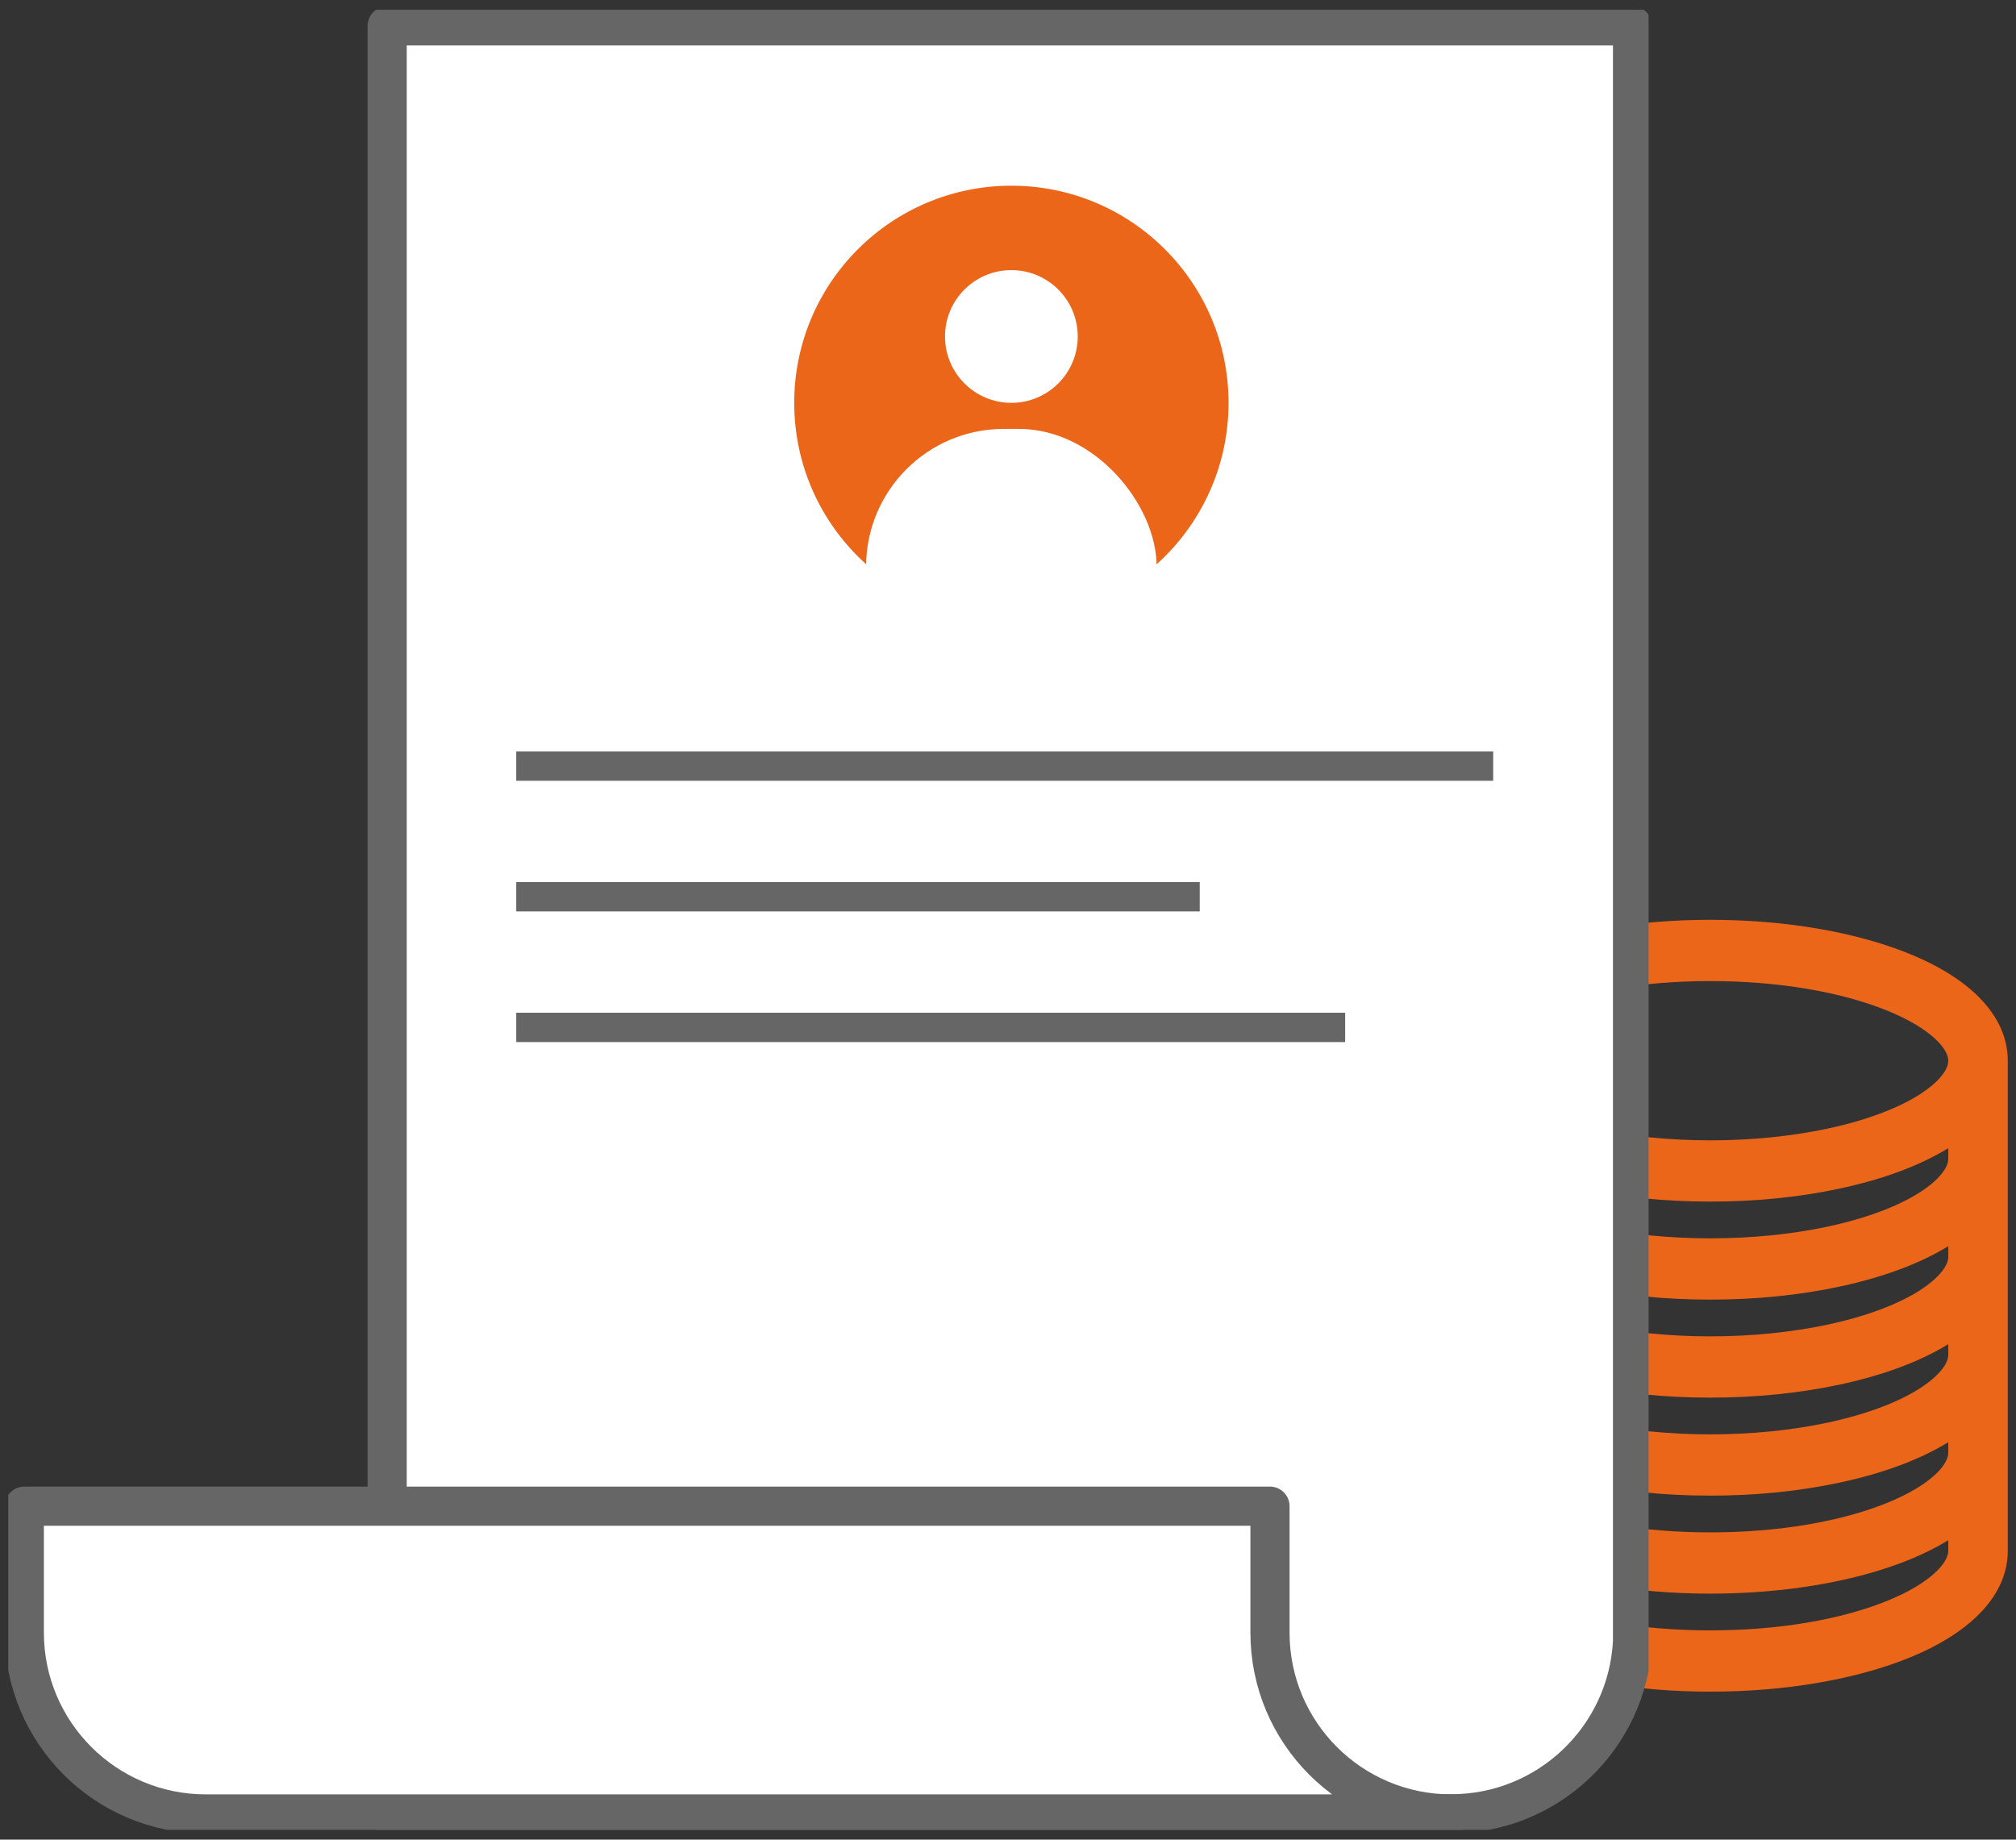<svg width="103" height="94" viewBox="0 0 103 94" fill="none" xmlns="http://www.w3.org/2000/svg">
<rect x="0" y="0" width="103" height="94" fill="#333333" stroke="none"/>
<g clip-path="url(#clip0_1055_3452)">
<path d="M77.142 84.676C79.901 85.812 83.537 86.438 87.38 86.438C91.222 86.438 94.858 85.812 97.617 84.676C100.817 83.358 102.58 81.427 102.58 79.239V54.199C102.58 52.011 100.818 50.08 97.617 48.762C94.858 47.626 91.222 47 87.38 47C83.537 47 79.901 47.626 77.142 48.762C73.941 50.08 72.18 52.011 72.18 54.199V79.239C72.18 81.427 73.941 83.358 77.142 84.676ZM96.489 81.77C94.08 82.762 90.845 83.308 87.38 83.308C83.914 83.308 80.68 82.762 78.27 81.77C76.162 80.901 75.22 79.873 75.22 79.239V78.699C75.787 79.05 76.428 79.375 77.142 79.668C79.901 80.804 83.537 81.43 87.38 81.43C91.222 81.43 94.858 80.804 97.617 79.668C98.33 79.374 98.973 79.05 99.54 78.699V79.239C99.54 79.873 98.596 80.901 96.489 81.77ZM80.8 60.739C82.852 61.176 85.066 61.398 87.38 61.398C89.693 61.398 91.908 61.176 93.96 60.739C96.205 60.262 98.103 59.553 99.54 58.667V59.207C99.54 59.708 99.003 60.227 98.684 60.492C97.581 61.407 95.684 62.185 93.344 62.683C91.52 63.071 89.458 63.276 87.38 63.276C85.302 63.276 83.239 63.071 81.415 62.683C79.076 62.185 77.179 61.407 76.076 60.492C75.756 60.227 75.22 59.708 75.22 59.207V58.667C76.656 59.553 78.555 60.262 80.8 60.739ZM80.8 65.747C82.852 66.184 85.066 66.406 87.38 66.406C89.693 66.406 91.908 66.184 93.96 65.747C96.205 65.27 98.103 64.561 99.54 63.675V64.215C99.54 64.716 99.003 65.236 98.684 65.5C97.581 66.415 95.684 67.193 93.344 67.691C91.52 68.079 89.458 68.284 87.38 68.284C85.302 68.284 83.239 68.079 81.415 67.691C79.076 67.193 77.179 66.415 76.076 65.5C75.756 65.236 75.22 64.716 75.22 64.215V63.675C76.656 64.561 78.555 65.27 80.8 65.747ZM93.344 72.699C91.52 73.087 89.458 73.292 87.38 73.292C85.302 73.292 83.239 73.087 81.415 72.699C79.076 72.201 77.179 71.424 76.076 70.508C75.756 70.243 75.22 69.724 75.22 69.223V68.683C76.656 69.569 78.555 70.278 80.8 70.755C82.852 71.192 85.066 71.414 87.38 71.414C89.693 71.414 91.908 71.192 93.96 70.755C96.205 70.278 98.103 69.569 99.54 68.683V69.223C99.54 69.724 99.003 70.243 98.684 70.508C97.581 71.424 95.684 72.201 93.344 72.699ZM75.22 73.691C76.656 74.577 78.555 75.286 80.8 75.763C82.852 76.2 85.066 76.422 87.38 76.422C89.693 76.422 91.908 76.2 93.96 75.763C96.205 75.286 98.103 74.577 99.54 73.691V74.231C99.54 74.865 98.596 75.893 96.489 76.762C94.08 77.754 90.845 78.3 87.38 78.3C83.914 78.3 80.68 77.754 78.27 76.762C76.162 75.893 75.22 74.865 75.22 74.231V73.691ZM78.27 51.668C80.68 50.676 83.914 50.13 87.38 50.13C90.845 50.13 94.08 50.676 96.489 51.668C98.597 52.537 99.54 53.565 99.54 54.199C99.54 54.7 99.003 55.219 98.684 55.484C97.581 56.399 95.684 57.177 93.344 57.675C91.52 58.063 89.458 58.268 87.38 58.268C85.302 58.268 83.239 58.063 81.415 57.675C79.076 57.177 77.179 56.399 76.076 55.484C75.756 55.219 75.22 54.7 75.22 54.199C75.22 53.565 76.164 52.537 78.27 51.668Z" fill="#EC661A"/>
</g>
<g clip-path="url(#clip1_1055_3452)">
<path d="M83.408 1.322V83.887C83.153 88.784 79.103 92.679 74.148 92.679H19.781V1.322H83.408Z" fill="white" stroke="#666666" stroke-width="2" stroke-linecap="round" stroke-linejoin="round"/>
<path d="M1.242 76.961V83.419C1.242 88.529 5.391 92.687 10.51 92.687H74.153C69.026 92.687 64.885 88.538 64.885 83.419V76.961H1.242Z" fill="white" stroke="#666666" stroke-width="2" stroke-linecap="round" stroke-linejoin="round"/>
<line x1="26.375" y1="39.145" x2="76.289" y2="39.145" stroke="#666666" stroke-width="1.5"/>
<line x1="26.375" y1="45.821" x2="61.296" y2="45.821" stroke="#666666" stroke-width="1.5"/>
<line x1="26.375" y1="52.497" x2="68.726" y2="52.497" stroke="#666666" stroke-width="1.5"/>
<circle cx="51.673" cy="20.584" r="11.095" fill="#EC661A"/>
<ellipse cx="51.672" cy="17.193" rx="3.391" ry="3.391" fill="white"/>
<rect x="44.25" y="21.916" width="14.845" height="14.07" rx="7.035" fill="white"/>
</g>
<defs>
<clipPath id="clip0_1055_3452">
<rect width="30.4" height="39.438" fill="white" transform="translate(72.18 47)"/>
</clipPath>
<clipPath id="clip1_1055_3452">
<rect width="83.806" height="93" fill="white" transform="translate(0.422 0.5)"/>
</clipPath>
</defs>
</svg>
